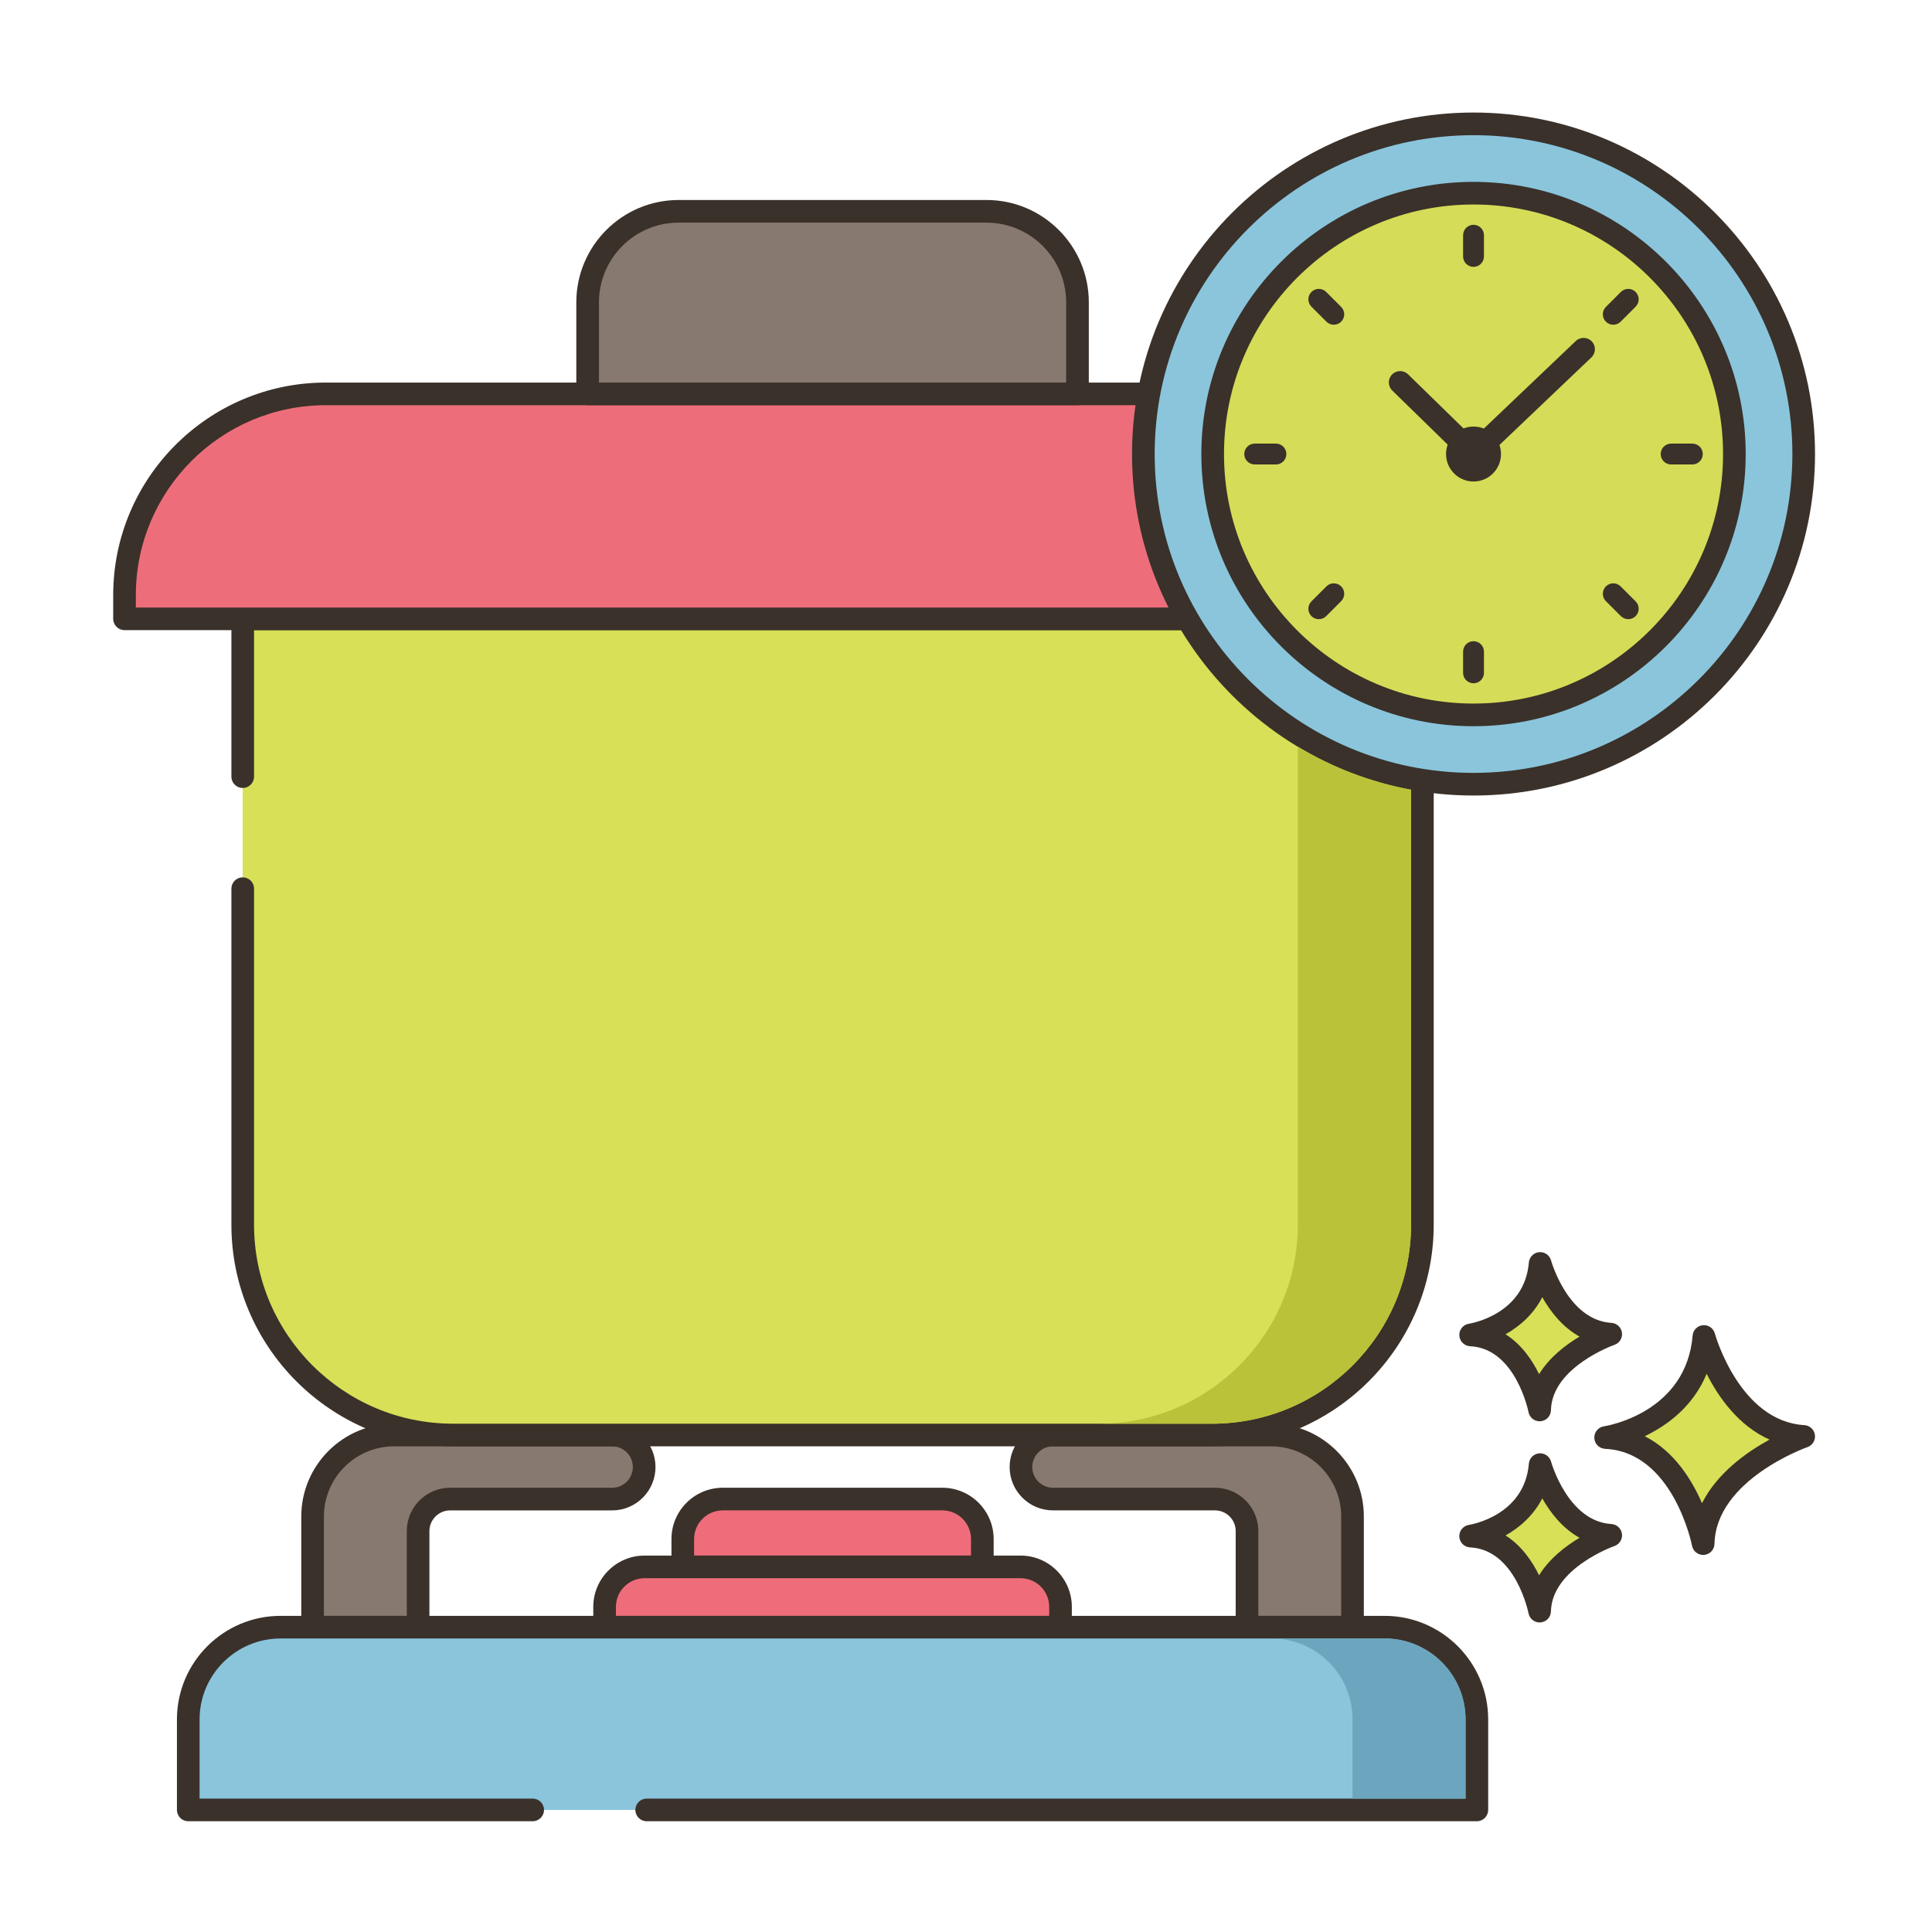 <svg id="Layer_1" height="512" viewBox="0 0 256 256" width="512" xmlns="http://www.w3.org/2000/svg"><g><path d="m90.473 207.621h39.691v-3.691c0-2.925-2.371-5.296-5.296-5.296h-29.099c-2.925 0-5.296 2.371-5.296 5.296z" fill="#ef6d7a"/><path d="m130.164 209.121h-39.691c-.828 0-1.5-.671-1.5-1.5v-3.691c0-3.747 3.049-6.796 6.796-6.796h29.1c3.747 0 6.796 3.049 6.796 6.796v3.691c-.001.829-.673 1.5-1.501 1.5zm-38.191-3h36.691v-2.191c0-2.093-1.703-3.796-3.796-3.796h-29.1c-2.093 0-3.796 1.703-3.796 3.796v2.191z" fill="#3a312a"/><path d="m85.409 207.621h49.818c2.925 0 5.296 2.371 5.296 5.296v2.692h-60.41v-2.692c0-2.925 2.371-5.296 5.296-5.296z" fill="#ef6d7a"/><path d="m140.523 217.109h-60.41c-.828 0-1.5-.671-1.5-1.5v-2.692c0-3.747 3.049-6.795 6.796-6.795h49.818c3.747 0 6.796 3.049 6.796 6.796v2.692c0 .828-.671 1.499-1.5 1.499zm-58.91-3h57.41v-1.192c0-2.093-1.703-3.796-3.796-3.796h-49.818c-2.093 0-3.796 1.703-3.796 3.795z" fill="#3a312a"/><path d="m81.112 190.147h-28.889c-5.966 0-10.802 4.836-10.802 10.802v14.66h13.979v-12.731c0-2.344 1.9-4.244 4.244-4.244h21.468c2.344 0 4.244-1.9 4.244-4.244 0-2.343-1.9-4.243-4.244-4.243z" fill="#87796f"/><path d="m55.4 217.109h-13.979c-.828 0-1.5-.671-1.5-1.5v-14.66c0-6.784 5.519-12.302 12.303-12.302h28.889c3.167 0 5.743 2.577 5.743 5.744s-2.576 5.744-5.743 5.744h-21.469c-1.513 0-2.743 1.231-2.743 2.744v12.731c-.001.828-.673 1.499-1.501 1.499zm-12.479-3h10.979v-11.231c0-3.167 2.576-5.744 5.743-5.744h21.469c1.513 0 2.743-1.231 2.743-2.744s-1.23-2.744-2.743-2.744h-28.888c-5.13 0-9.303 4.173-9.303 9.302z" fill="#3a312a"/><path d="m139.525 190.147h28.889c5.966 0 10.802 4.836 10.802 10.802v14.66h-13.979v-12.731c0-2.344-1.9-4.244-4.244-4.244h-21.468c-2.344 0-4.244-1.9-4.244-4.244 0-2.343 1.9-4.243 4.244-4.243z" fill="#87796f"/><path d="m179.216 217.109h-13.98c-.828 0-1.5-.671-1.5-1.5v-12.731c0-1.513-1.23-2.744-2.743-2.744h-21.469c-3.167 0-5.743-2.577-5.743-5.744s2.576-5.744 5.743-5.744h28.889c6.784 0 12.303 5.518 12.303 12.302v14.66c0 .83-.672 1.501-1.5 1.501zm-12.48-3h10.98v-13.16c0-5.129-4.173-9.302-9.303-9.302h-28.889c-1.513 0-2.743 1.231-2.743 2.744s1.23 2.744 2.743 2.744h21.469c3.167 0 5.743 2.577 5.743 5.744z" fill="#3a312a"/><path d="m85.689 239.823h110.002v-11.989c0-6.751-5.473-12.225-12.225-12.225h-146.296c-6.751 0-12.225 5.473-12.225 12.225v11.989h45.637z" fill="#8ac5dc"/><path d="m195.69 241.323h-110.001c-.828 0-1.5-.671-1.5-1.5s.672-1.5 1.5-1.5h108.501v-10.489c0-5.914-4.811-10.725-10.724-10.725h-146.296c-5.913 0-10.725 4.811-10.725 10.725v10.489h44.138c.828 0 1.5.671 1.5 1.5s-.672 1.5-1.5 1.5h-45.638c-.828 0-1.5-.671-1.5-1.5v-11.989c0-7.568 6.157-13.725 13.725-13.725h146.297c7.567 0 13.724 6.157 13.724 13.725v11.989c-.001.828-.672 1.5-1.501 1.5z" fill="#3a312a"/><path d="m194.193 227.813v10.514h-14.978v-10.514c0-5.901-4.803-10.704-10.704-10.704h14.978c5.901 0 10.704 4.803 10.704 10.704z" fill="#6ca6be"/><path d="m32.162 117.755v44.52c0 15.393 12.479 27.872 27.872 27.872h100.57c15.393 0 27.872-12.479 27.872-27.872v-80.279h-156.314v20.915z" fill="#d7e057"/><path d="m160.604 191.647h-100.571c-16.195 0-29.371-13.176-29.371-29.372v-44.521c0-.829.672-1.5 1.5-1.5s1.5.671 1.5 1.5v44.521c0 14.541 11.83 26.372 26.371 26.372h100.57c14.541 0 26.371-11.83 26.371-26.372v-78.779h-153.312v19.415c0 .829-.672 1.5-1.5 1.5s-1.5-.671-1.5-1.5v-20.915c0-.829.672-1.5 1.5-1.5h156.313c.828 0 1.5.671 1.5 1.5v80.279c0 16.196-13.176 29.372-29.371 29.372z" fill="#3a312a"/><path d="m16.5 78.86v3.137h187.637v-3.137c0-14.728-11.94-26.668-26.668-26.668h-134.301c-14.728 0-26.668 11.94-26.668 26.668z" fill="#ed6e7a"/><path d="m204.137 83.497h-187.637c-.828 0-1.5-.671-1.5-1.5v-3.137c0-15.532 12.636-28.168 28.168-28.168h134.301c15.532 0 28.168 12.636 28.168 28.168v3.137c0 .828-.672 1.5-1.5 1.5zm-186.137-3h184.637v-1.637c0-13.878-11.29-25.168-25.168-25.168h-134.301c-13.878 0-25.168 11.29-25.168 25.168z" fill="#3a312a"/><path d="m77.865 52.192v-12.133c0-6.66 5.399-12.059 12.059-12.059h40.787c6.66 0 12.059 5.399 12.059 12.059v12.133z" fill="#87796f"/><path d="m142.771 53.692h-64.906c-.828 0-1.5-.671-1.5-1.5v-12.133c0-7.477 6.083-13.559 13.56-13.559h40.787c7.477 0 13.56 6.083 13.56 13.559v12.133c-.001.829-.672 1.5-1.501 1.5zm-63.406-3h61.906v-10.633c0-5.822-4.737-10.559-10.56-10.559h-40.786c-5.822 0-10.56 4.737-10.56 10.559z" fill="#3a312a"/><path d="m225.778 177.089s3.408 12.659 13.222 13.246c0 0-13.1 4.525-13.321 14.202 0 0-2.579-13.572-12.925-14.059 0 0 12.05-1.825 13.024-13.389z" fill="#d7e057"/><path d="m225.678 206.037c-.713 0-1.335-.506-1.473-1.217-.023-.124-2.494-12.417-11.521-12.842-.77-.037-1.388-.651-1.428-1.421-.04-.771.511-1.445 1.273-1.561.441-.069 10.895-1.817 11.754-12.033.061-.725.635-1.301 1.359-1.367.735-.063 1.394.399 1.584 1.102.031.116 3.259 11.626 11.863 12.14.714.043 1.297.584 1.396 1.292.098.708-.318 1.388-.994 1.622-.121.042-12.119 4.311-12.313 12.819-.018.767-.61 1.396-1.375 1.46-.041.004-.083.006-.125.006zm-7.74-15.73c3.878 1.969 6.23 5.746 7.586 8.876 2.026-4.022 5.941-6.787 8.949-8.427-4.134-1.842-6.783-5.651-8.334-8.722-1.793 4.361-5.271 6.868-8.201 8.273z" fill="#3a312a"/><path d="m204.079 194.069s2.411 8.954 9.352 9.369c0 0-9.266 3.201-9.422 10.045 0 0-1.824-9.6-9.142-9.944 0 .001 8.524-1.291 9.212-9.47z" fill="#d7e057"/><path d="m204.008 214.984c-.714 0-1.337-.507-1.473-1.22-.016-.082-1.703-8.441-7.738-8.725-.771-.037-1.388-.651-1.428-1.421-.04-.771.511-1.445 1.273-1.561.296-.047 7.363-1.243 7.941-8.114.061-.726.636-1.303 1.361-1.368.717-.058 1.392.399 1.581 1.102.022.079 2.229 7.919 7.995 8.264.714.043 1.299.585 1.396 1.294s-.32 1.388-.996 1.622c-.081.028-8.283 2.953-8.413 8.662-.018.767-.611 1.397-1.377 1.461-.039.002-.081.004-.122.004zm-4.519-11.528c2.107 1.333 3.523 3.394 4.447 5.279 1.376-2.232 3.515-3.871 5.364-4.972-2.286-1.269-3.884-3.35-4.941-5.224-1.173 2.288-3.014 3.876-4.87 4.917z" fill="#3a312a"/><path d="m204.079 167.412s2.411 8.954 9.352 9.37c0 0-9.266 3.201-9.422 10.045 0 0-1.824-9.6-9.142-9.944 0-.001 8.524-1.292 9.212-9.471z" fill="#d7e057"/><path d="m204.008 188.327c-.714 0-1.337-.507-1.473-1.22-.016-.081-1.703-8.442-7.738-8.725-.771-.037-1.388-.651-1.428-1.421-.04-.771.511-1.445 1.273-1.561.296-.047 7.363-1.243 7.941-8.114.061-.725.636-1.303 1.361-1.368.717-.064 1.392.399 1.581 1.102.022.079 2.229 7.92 7.995 8.265.714.043 1.299.584 1.396 1.293s-.32 1.388-.997 1.622c-.08.028-8.282 2.952-8.412 8.662-.018.767-.611 1.398-1.377 1.461-.039.002-.081.004-.122.004zm-4.519-11.528c2.107 1.333 3.523 3.394 4.447 5.28 1.376-2.232 3.515-3.872 5.364-4.972-2.286-1.27-3.884-3.35-4.941-5.224-1.173 2.286-3.014 3.875-4.87 4.916z" fill="#3a312a"/><ellipse cx="195.25" cy="60.162" fill="#8ac5dc" rx="43.75" ry="43.75" transform="matrix(.994 -.113 .113 .994 -5.554 22.48)"/><path d="m195.25 105.412c-24.951 0-45.25-20.299-45.25-45.25s20.299-45.25 45.25-45.25 45.25 20.299 45.25 45.25-20.299 45.25-45.25 45.25zm0-87.5c-23.297 0-42.25 18.953-42.25 42.25s18.953 42.25 42.25 42.25 42.25-18.953 42.25-42.25-18.953-42.25-42.25-42.25z" fill="#3a312a"/><ellipse cx="195.25" cy="60.162" fill="#d5dc57" rx="34.565" ry="34.565" transform="matrix(.993 -.122 .122 .993 -5.888 24.307)"/><g fill="#3a312a"><path d="m195.25 96.227c-19.886 0-36.064-16.179-36.064-36.065s16.179-36.064 36.064-36.064 36.064 16.178 36.064 36.064-16.178 36.065-36.064 36.065zm0-69.13c-18.231 0-33.064 14.832-33.064 33.064s14.833 33.065 33.064 33.065 33.064-14.833 33.064-33.065c0-18.231-14.833-33.064-33.064-33.064z"/><path d="m195.25 29.786c-.764 0-1.382.619-1.382 1.383v2.809c0 .763.619 1.382 1.382 1.382s1.382-.619 1.382-1.382v-2.809c0-.764-.619-1.383-1.382-1.383z"/><path d="m195.25 84.964c-.764 0-1.382.619-1.382 1.383v2.809c0 .764.619 1.382 1.382 1.382s1.382-.619 1.382-1.382v-2.809c0-.764-.619-1.383-1.382-1.383z"/><path d="m216.729 38.682c-.54-.539-1.415-.539-1.955 0l-1.986 1.986c-.54.54-.54 1.415 0 1.955s1.415.54 1.955 0l1.986-1.986c.54-.539.54-1.414 0-1.955z"/><path d="m177.712 77.699c-.54-.54-1.415-.54-1.955 0l-1.986 1.986c-.54.54-.54 1.415 0 1.955s1.415.54 1.955 0l1.986-1.986c.54-.539.54-1.415 0-1.955z"/><path d="m225.626 60.162c0-.764-.619-1.382-1.383-1.382h-2.809c-.764 0-1.383.619-1.383 1.382 0 .764.619 1.382 1.383 1.382h2.809c.764 0 1.383-.619 1.383-1.382z"/><path d="m170.448 60.162c0-.764-.619-1.382-1.383-1.382h-2.809c-.764 0-1.383.619-1.383 1.382 0 .764.619 1.382 1.383 1.382h2.809c.764 0 1.383-.619 1.383-1.382z"/><path d="m216.729 81.641c.54-.54.54-1.415 0-1.955l-1.986-1.986c-.54-.54-1.415-.54-1.955 0s-.54 1.415 0 1.955l1.986 1.986c.54.539 1.415.539 1.955 0z"/><path d="m177.712 42.624c.54-.54.54-1.416 0-1.955l-1.986-1.986c-.54-.54-1.415-.54-1.955 0s-.54 1.416 0 1.956l1.986 1.986c.54.539 1.415.539 1.955-.001z"/><path d="m198.889 60.162c0 2.01-1.629 3.64-3.639 3.64s-3.64-1.629-3.64-3.64c0-2.01 1.63-3.64 3.64-3.64s3.639 1.63 3.639 3.64z"/><path d="m195.25 61.662c-.378 0-.757-.143-1.048-.427l-9.723-9.491c-.593-.579-.605-1.528-.025-2.121.579-.592 1.528-.604 2.121-.025l8.688 8.48 13.536-12.892c.599-.57 1.548-.549 2.12.052.571.6.549 1.549-.052 2.121l-14.583 13.889c-.289.276-.662.414-1.034.414z"/></g><path d="m186.97 104.64v57.64c0 14.54-11.83 26.37-26.37 26.37h-15c14.54 0 26.37-11.83 26.37-26.37v-63.35c4.54 2.74 9.61 4.71 15 5.71z" fill="#b9c239"/></g></svg>